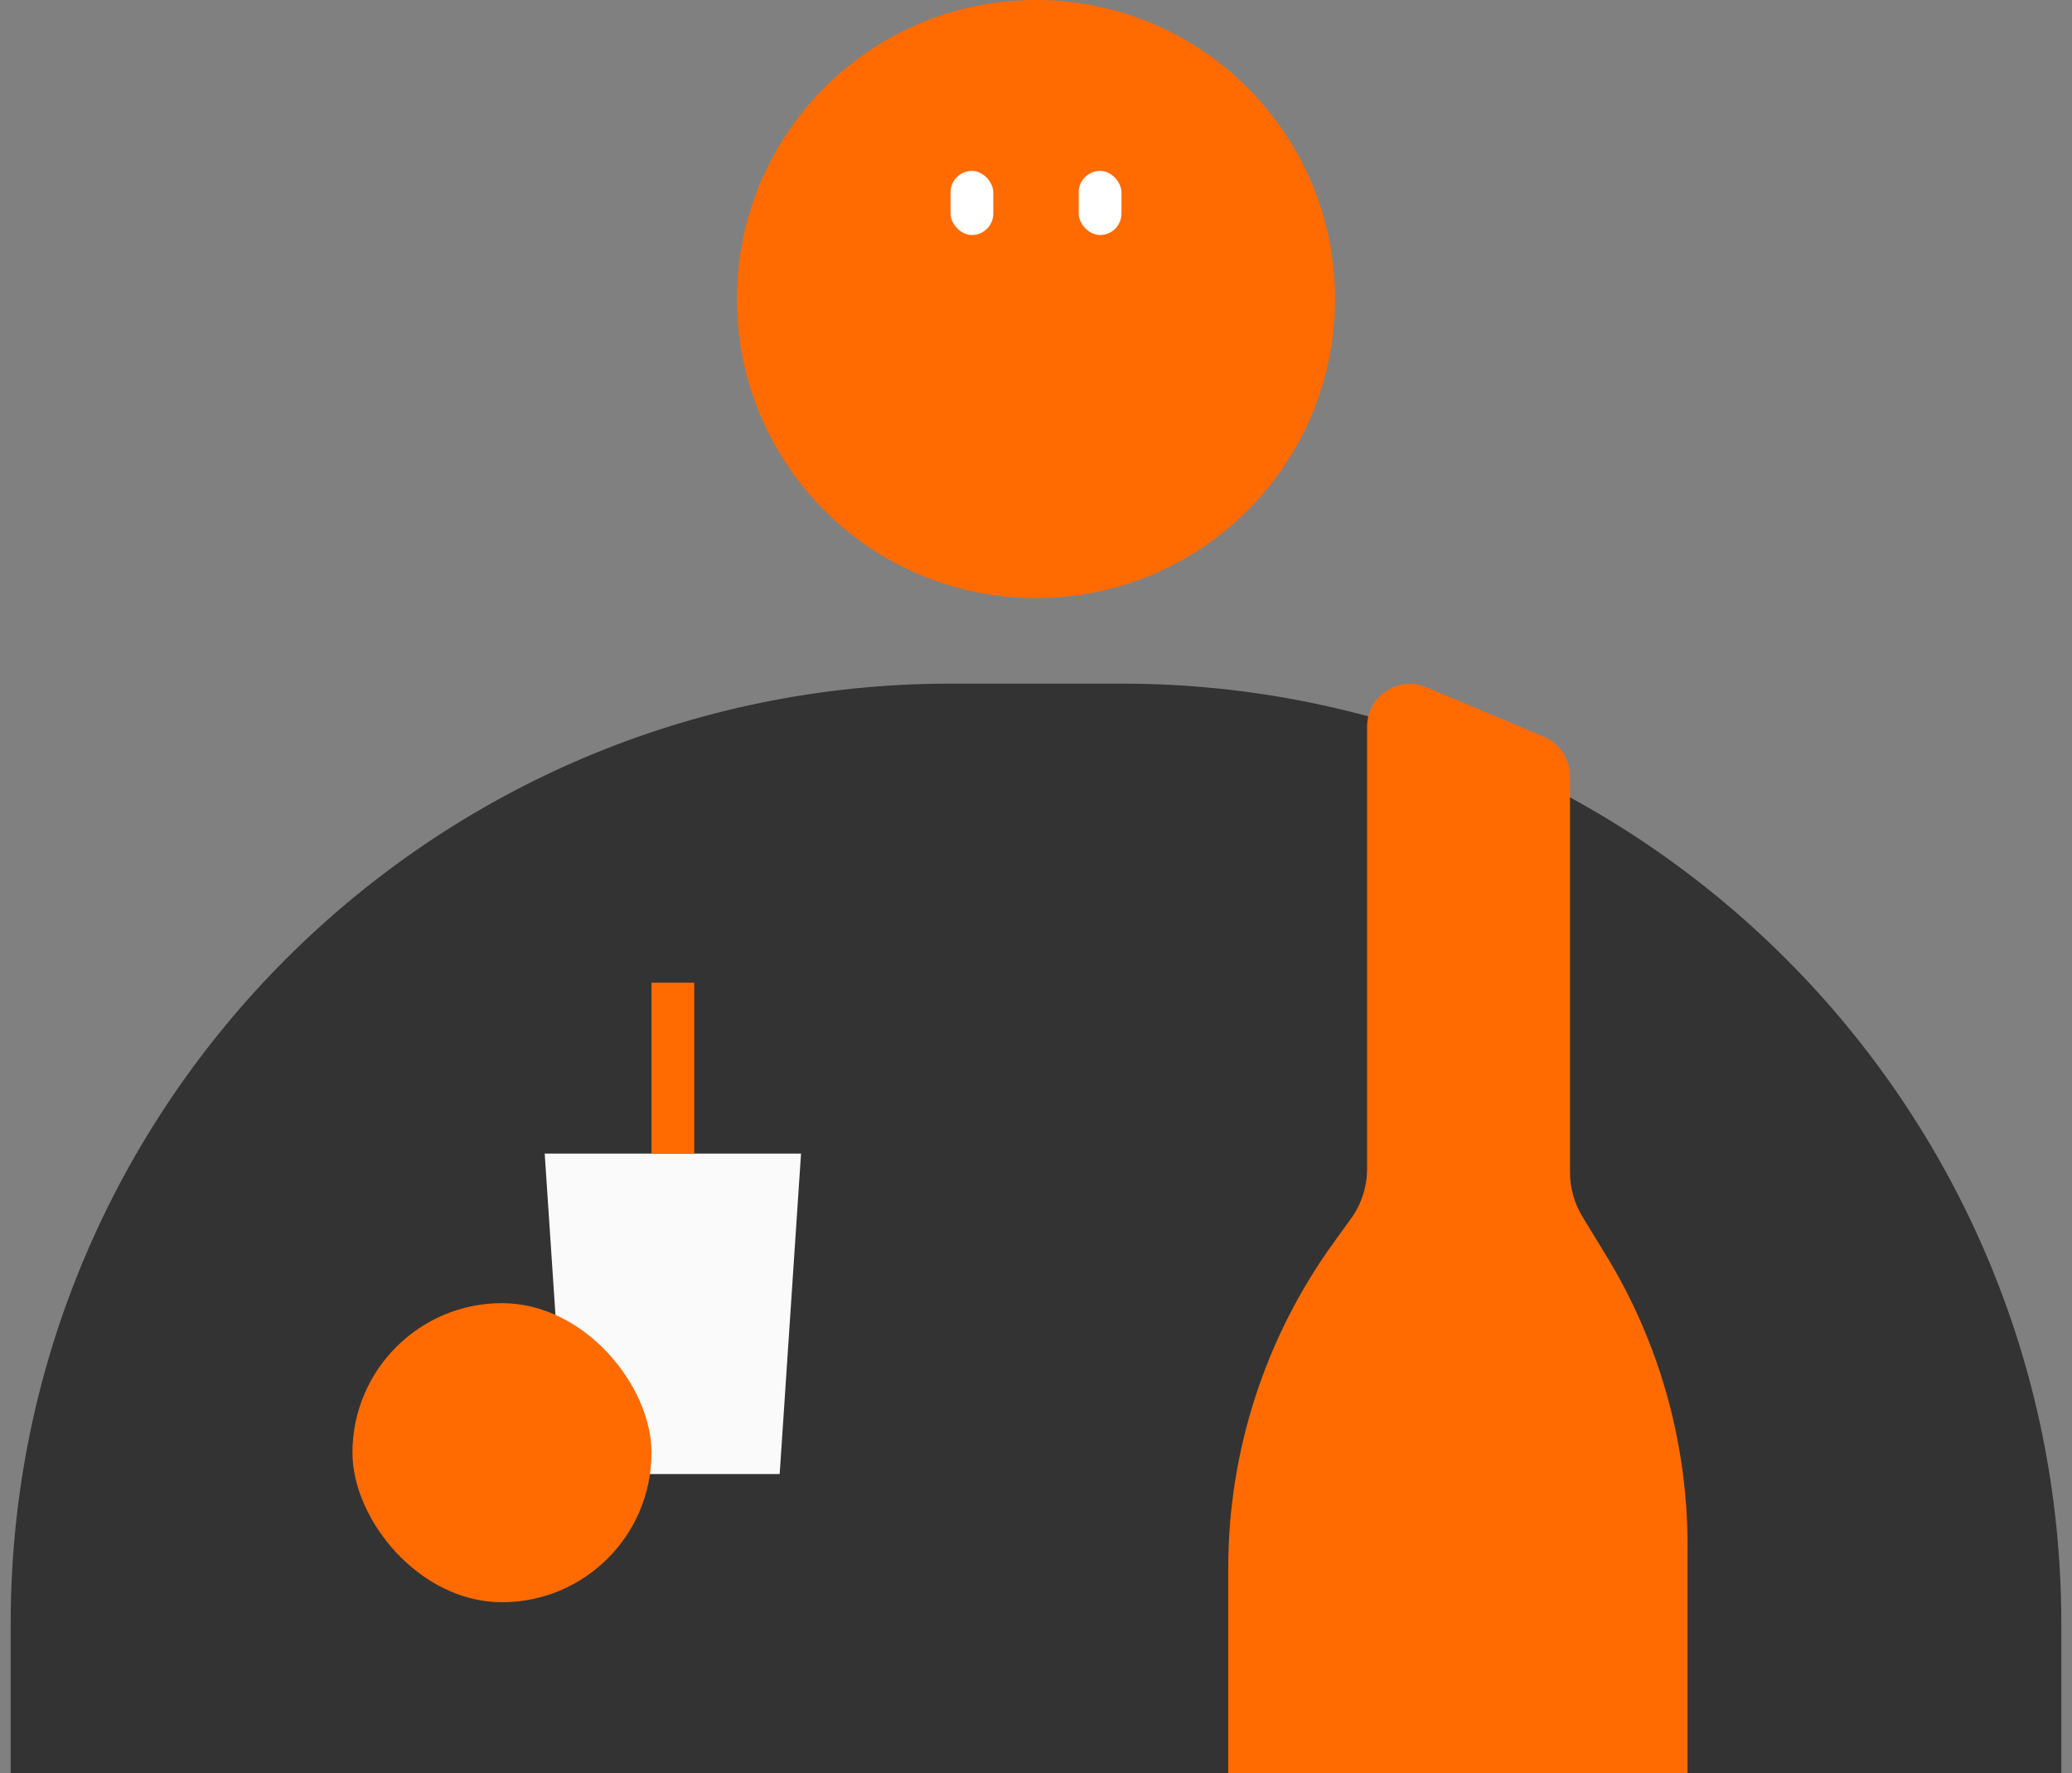<svg width="97" height="83" viewBox="0 0 97 83" fill="none" xmlns="http://www.w3.org/2000/svg">
<rect x="0" y="0" width="97" height="83" fill="#808080" stroke="none"/>
<circle cx="48.5" cy="14" r="14" fill="#FF6B00"/>
<path d="M0.5 76C0.5 51.7 20.2 32 44.5 32H52.5C76.8 32 96.5 51.7 96.5 76V83H0.5V76Z" fill="#333333"/>
<rect x="44.5" y="8" width="2" height="3" rx="1" fill="white"/>
<rect x="50.5" y="8" width="2" height="3" rx="1" fill="white"/>
<path d="M73.5 36.328V54.874C73.5 55.611 73.703 56.332 74.087 56.96L75.185 58.758C77.68 62.84 79 67.531 79 72.316V83H57.5V73.407C57.5 67.942 59.222 62.615 62.422 58.184L63.243 57.048C63.735 56.367 64 55.547 64 54.707V34.012C64 32.582 65.458 31.614 66.776 32.169L72.276 34.485C73.018 34.797 73.5 35.523 73.5 36.328Z" fill="#FF6B00"/>
<path d="M25.5 54H37.5L36.5 69H26.5L25.5 54Z" fill="#FAFAFA"/>
<rect x="16.5" y="61" width="14" height="14" rx="7" fill="#FF6B00"/>
<rect x="30.5" y="46" width="2" height="8" fill="#FF6B00"/>
</svg>

